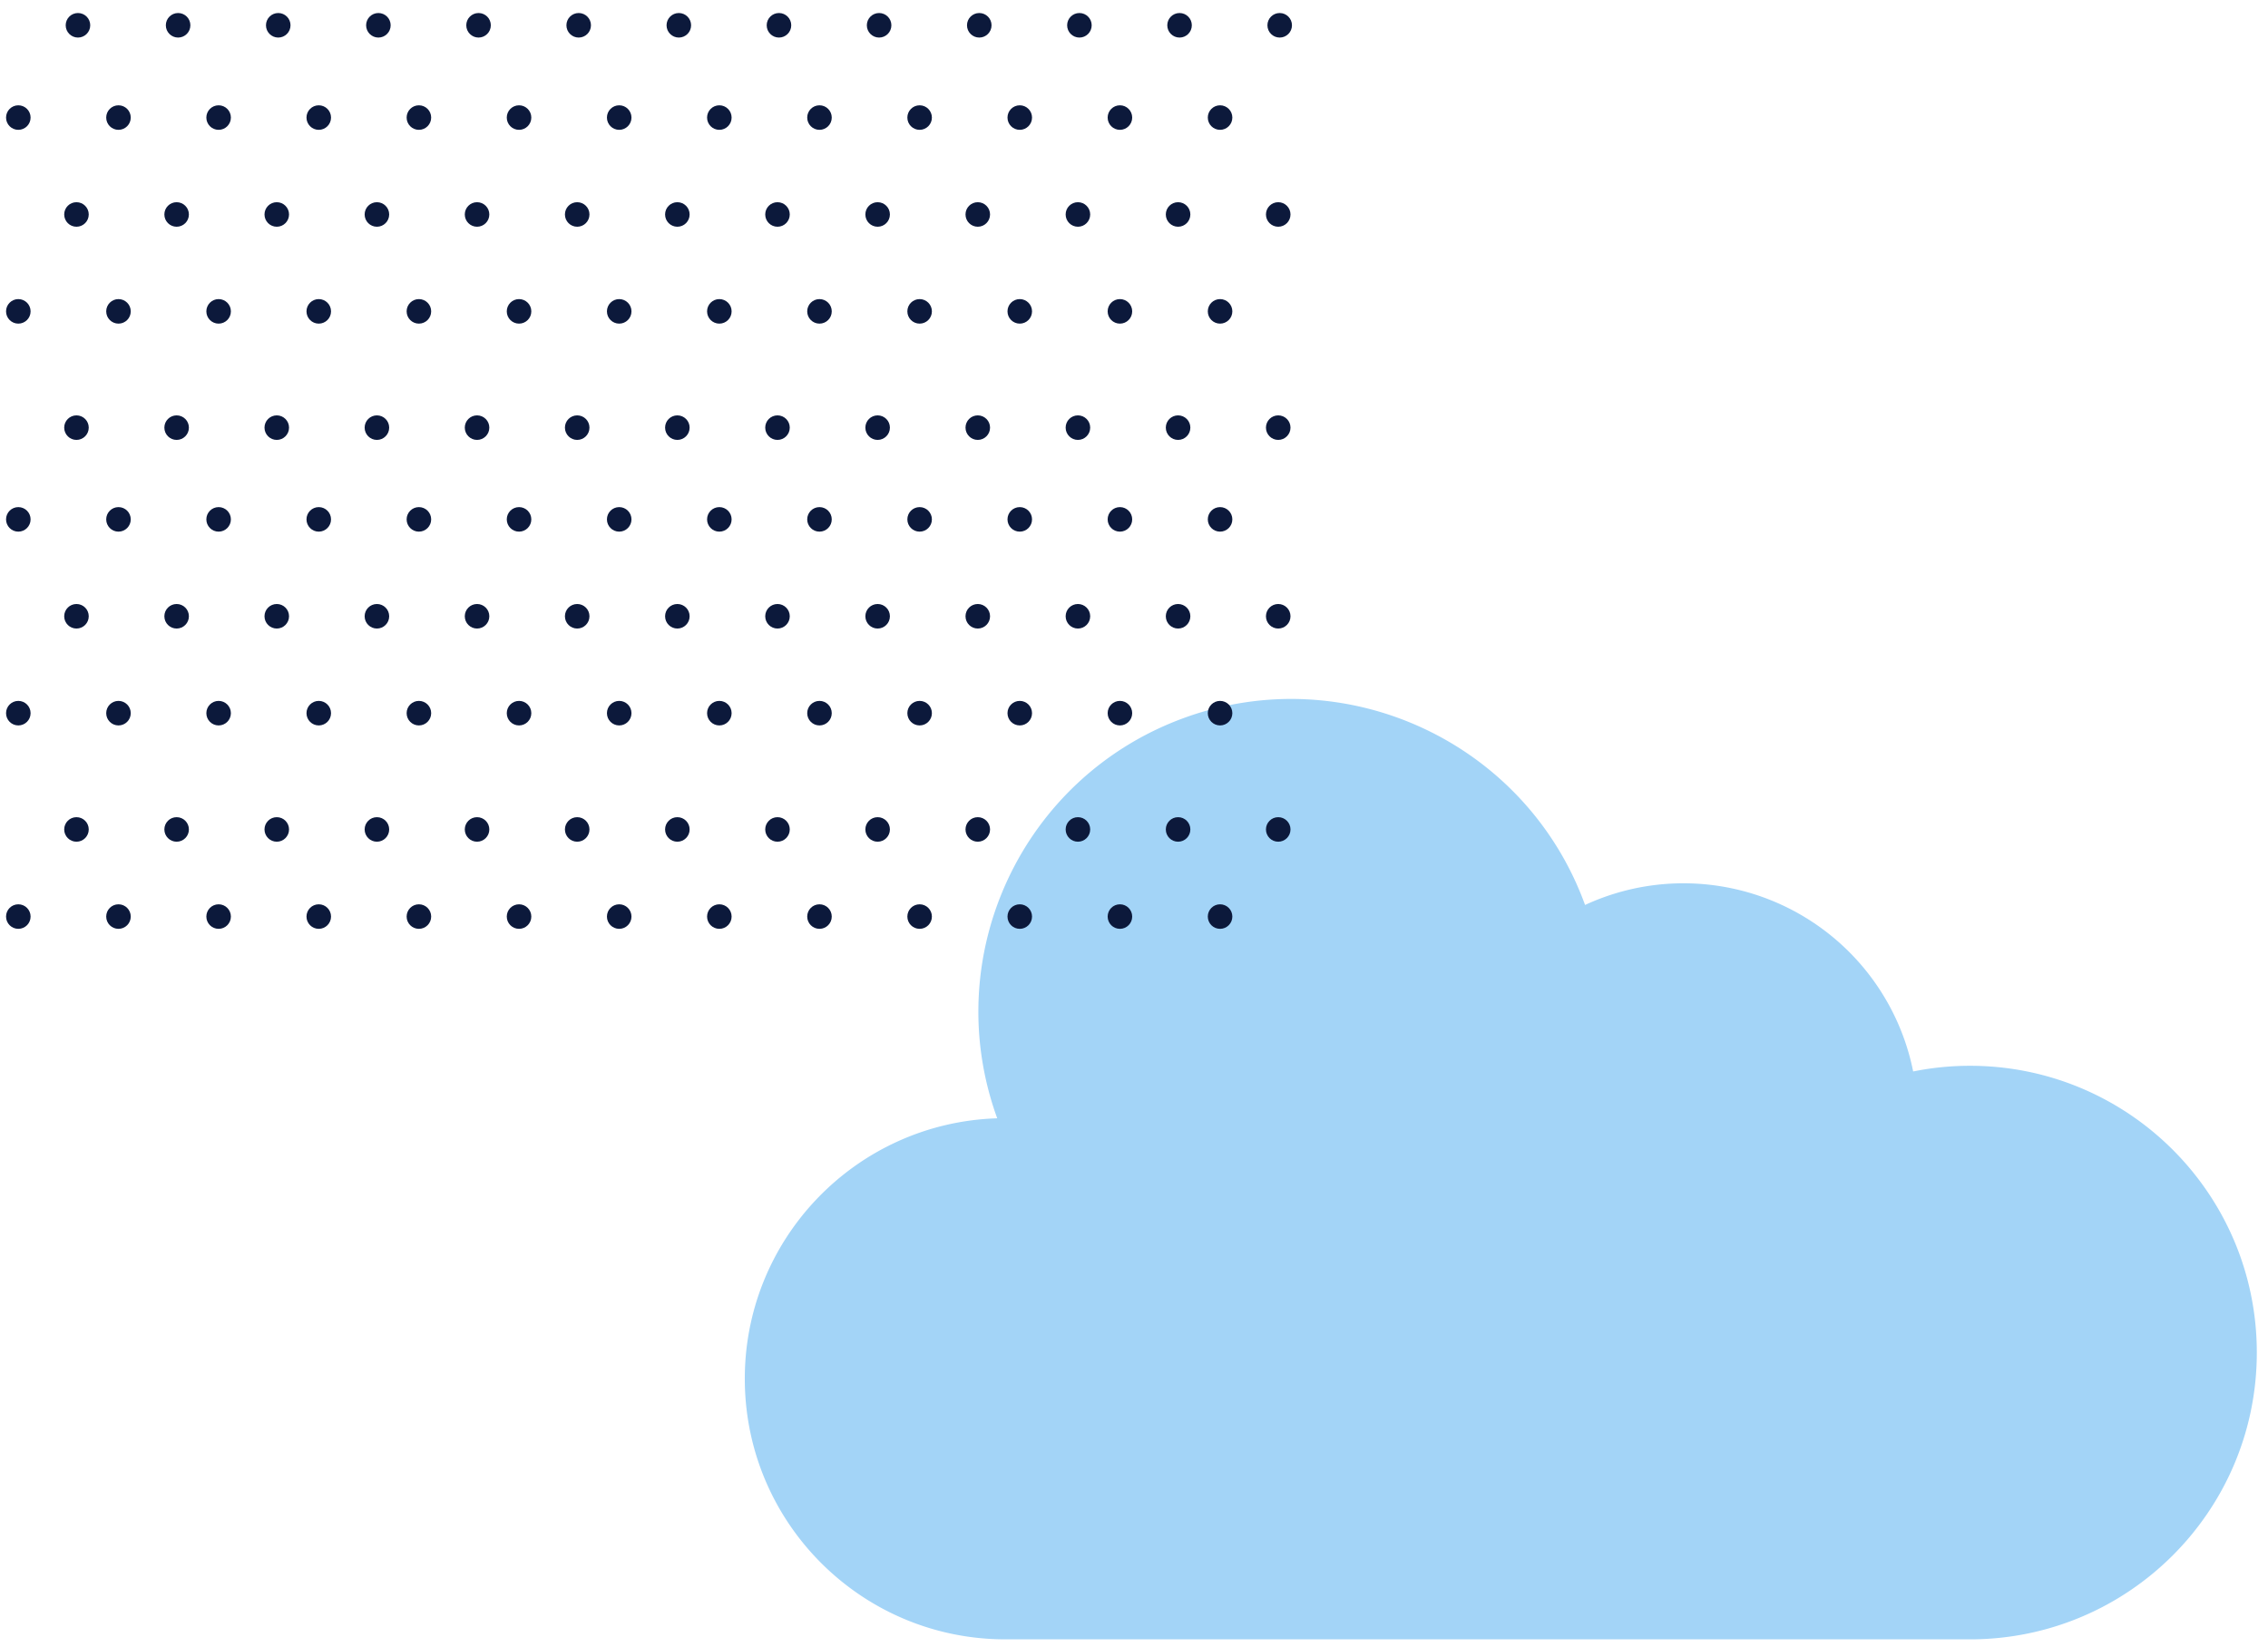 <svg width="117" height="85" fill="none" xmlns="http://www.w3.org/2000/svg">
  <path d="M101.625 54.997c-.984 0-1.966.098-2.93.293a12.085 12.085 0 00-16.926-8.592C78.729 38.324 69.476 34 61.102 37.04c-8.374 3.04-12.698 12.294-9.658 20.667-7.335.232-13.13 6.304-13.02 13.642.11 7.338 6.085 13.233 13.424 13.245h49.777c8.172 0 14.798-6.626 14.798-14.799 0-8.173-6.626-14.798-14.798-14.798z" fill="#A3D4F7"/>
  <circle cx="4.022" cy="1.305" r=".633" fill="#0C193B"/>
  <circle cx="9.188" cy="1.305" r=".633" fill="#0C193B"/>
  <circle cx="14.354" cy="1.305" r=".633" fill="#0C193B"/>
  <circle cx="19.52" cy="1.305" r=".633" fill="#0C193B"/>
  <circle cx="24.687" cy="1.305" r=".633" fill="#0C193B"/>
  <circle cx="29.853" cy="1.305" r=".633" fill="#0C193B"/>
  <circle cx="35.019" cy="1.305" r=".633" fill="#0C193B"/>
  <circle cx="40.185" cy="1.305" r=".633" fill="#0C193B"/>
  <circle cx="45.351" cy="1.305" r=".633" fill="#0C193B"/>
  <circle cx="50.518" cy="1.305" r=".633" fill="#0C193B"/>
  <circle cx="55.684" cy="1.305" r=".633" fill="#0C193B"/>
  <circle cx="60.85" cy="1.305" r=".633" fill="#0C193B"/>
  <circle cx="66.016" cy="1.305" r=".633" fill="#0C193B"/>
  <circle cx=".945" cy="47.297" r=".633" fill="#0C193B"/>
  <circle cx="6.112" cy="47.297" r=".633" fill="#0C193B"/>
  <circle cx="11.278" cy="47.297" r=".633" fill="#0C193B"/>
  <circle cx="16.444" cy="47.297" r=".633" fill="#0C193B"/>
  <circle cx="21.61" cy="47.297" r=".633" fill="#0C193B"/>
  <circle cx="26.776" cy="47.297" r=".633" fill="#0C193B"/>
  <circle cx="31.943" cy="47.297" r=".633" fill="#0C193B"/>
  <circle cx="37.109" cy="47.297" r=".633" fill="#0C193B"/>
  <circle cx="42.275" cy="47.297" r=".633" fill="#0C193B"/>
  <circle cx="47.441" cy="47.297" r=".633" fill="#0C193B"/>
  <circle cx="52.607" cy="47.297" r=".633" fill="#0C193B"/>
  <circle cx="57.774" cy="47.297" r=".633" fill="#0C193B"/>
  <circle cx="62.94" cy="47.297" r=".633" fill="#0C193B"/>
  <circle cx=".945" cy="6.067" r=".633" fill="#0C193B"/>
  <circle cx="6.112" cy="6.067" r=".633" fill="#0C193B"/>
  <circle cx="11.278" cy="6.067" r=".633" fill="#0C193B"/>
  <circle cx="16.444" cy="6.067" r=".633" fill="#0C193B"/>
  <circle cx="21.61" cy="6.067" r=".633" fill="#0C193B"/>
  <circle cx="26.776" cy="6.067" r=".633" fill="#0C193B"/>
  <circle cx="31.943" cy="6.067" r=".633" fill="#0C193B"/>
  <circle cx="37.109" cy="6.067" r=".633" fill="#0C193B"/>
  <circle cx="42.275" cy="6.067" r=".633" fill="#0C193B"/>
  <circle cx="47.441" cy="6.067" r=".633" fill="#0C193B"/>
  <circle cx="52.607" cy="6.067" r=".633" fill="#0C193B"/>
  <circle cx="57.774" cy="6.067" r=".633" fill="#0C193B"/>
  <circle cx="62.94" cy="6.067" r=".633" fill="#0C193B"/>
  <circle cx=".945" cy="26.801" r=".633" fill="#0C193B"/>
  <circle cx="6.112" cy="26.801" r=".633" fill="#0C193B"/>
  <circle cx="11.278" cy="26.801" r=".633" fill="#0C193B"/>
  <circle cx="16.444" cy="26.801" r=".633" fill="#0C193B"/>
  <circle cx="21.61" cy="26.801" r=".633" fill="#0C193B"/>
  <circle cx="26.776" cy="26.801" r=".633" fill="#0C193B"/>
  <circle cx="31.943" cy="26.801" r=".633" fill="#0C193B"/>
  <circle cx="37.109" cy="26.801" r=".633" fill="#0C193B"/>
  <circle cx="42.275" cy="26.801" r=".633" fill="#0C193B"/>
  <circle cx="47.441" cy="26.801" r=".633" fill="#0C193B"/>
  <circle cx="52.607" cy="26.801" r=".633" fill="#0C193B"/>
  <circle cx="57.774" cy="26.801" r=".633" fill="#0C193B"/>
  <circle cx="62.94" cy="26.801" r=".633" fill="#0C193B"/>
  <circle cx="3.945" cy="11.067" r=".633" fill="#0C193B"/>
  <circle cx="9.112" cy="11.067" r=".633" fill="#0C193B"/>
  <circle cx="14.278" cy="11.067" r=".633" fill="#0C193B"/>
  <circle cx="19.444" cy="11.067" r=".633" fill="#0C193B"/>
  <circle cx="24.61" cy="11.067" r=".633" fill="#0C193B"/>
  <circle cx="29.776" cy="11.067" r=".633" fill="#0C193B"/>
  <circle cx="34.943" cy="11.067" r=".633" fill="#0C193B"/>
  <circle cx="40.109" cy="11.067" r=".633" fill="#0C193B"/>
  <circle cx="45.275" cy="11.067" r=".633" fill="#0C193B"/>
  <circle cx="50.441" cy="11.067" r=".633" fill="#0C193B"/>
  <circle cx="55.607" cy="11.067" r=".633" fill="#0C193B"/>
  <circle cx="60.774" cy="11.067" r=".633" fill="#0C193B"/>
  <circle cx="65.94" cy="11.067" r=".633" fill="#0C193B"/>
  <circle cx="3.945" cy="31.801" r=".633" fill="#0C193B"/>
  <circle cx="9.112" cy="31.801" r=".633" fill="#0C193B"/>
  <circle cx="14.278" cy="31.801" r=".633" fill="#0C193B"/>
  <circle cx="19.444" cy="31.801" r=".633" fill="#0C193B"/>
  <circle cx="24.61" cy="31.801" r=".633" fill="#0C193B"/>
  <circle cx="29.776" cy="31.801" r=".633" fill="#0C193B"/>
  <circle cx="34.943" cy="31.801" r=".633" fill="#0C193B"/>
  <circle cx="40.109" cy="31.801" r=".633" fill="#0C193B"/>
  <circle cx="45.275" cy="31.801" r=".633" fill="#0C193B"/>
  <circle cx="50.441" cy="31.801" r=".633" fill="#0C193B"/>
  <circle cx="55.607" cy="31.801" r=".633" fill="#0C193B"/>
  <circle cx="60.774" cy="31.801" r=".633" fill="#0C193B"/>
  <circle cx="65.94" cy="31.801" r=".633" fill="#0C193B"/>
  <circle cx=".945" cy="16.067" r=".633" fill="#0C193B"/>
  <circle cx="6.112" cy="16.067" r=".633" fill="#0C193B"/>
  <circle cx="11.278" cy="16.067" r=".633" fill="#0C193B"/>
  <circle cx="16.444" cy="16.067" r=".633" fill="#0C193B"/>
  <circle cx="21.61" cy="16.067" r=".633" fill="#0C193B"/>
  <circle cx="26.776" cy="16.067" r=".633" fill="#0C193B"/>
  <circle cx="31.943" cy="16.067" r=".633" fill="#0C193B"/>
  <circle cx="37.109" cy="16.067" r=".633" fill="#0C193B"/>
  <circle cx="42.275" cy="16.067" r=".633" fill="#0C193B"/>
  <circle cx="47.441" cy="16.067" r=".633" fill="#0C193B"/>
  <circle cx="52.607" cy="16.067" r=".633" fill="#0C193B"/>
  <circle cx="57.774" cy="16.067" r=".633" fill="#0C193B"/>
  <circle cx="62.94" cy="16.067" r=".633" fill="#0C193B"/>
  <circle cx=".945" cy="36.801" r=".633" fill="#0C193B"/>
  <circle cx="6.112" cy="36.801" r=".633" fill="#0C193B"/>
  <circle cx="11.278" cy="36.801" r=".633" fill="#0C193B"/>
  <circle cx="16.444" cy="36.801" r=".633" fill="#0C193B"/>
  <circle cx="21.61" cy="36.801" r=".633" fill="#0C193B"/>
  <circle cx="26.776" cy="36.801" r=".633" fill="#0C193B"/>
  <circle cx="31.943" cy="36.801" r=".633" fill="#0C193B"/>
  <circle cx="37.109" cy="36.801" r=".633" fill="#0C193B"/>
  <circle cx="42.275" cy="36.801" r=".633" fill="#0C193B"/>
  <circle cx="47.441" cy="36.801" r=".633" fill="#0C193B"/>
  <circle cx="52.607" cy="36.801" r=".633" fill="#0C193B"/>
  <circle cx="57.774" cy="36.801" r=".633" fill="#0C193B"/>
  <circle cx="62.94" cy="36.801" r=".633" fill="#0C193B"/>
  <circle cx="3.945" cy="22.067" r=".633" fill="#0C193B"/>
  <circle cx="9.112" cy="22.067" r=".633" fill="#0C193B"/>
  <circle cx="14.278" cy="22.067" r=".633" fill="#0C193B"/>
  <circle cx="19.444" cy="22.067" r=".633" fill="#0C193B"/>
  <circle cx="24.61" cy="22.067" r=".633" fill="#0C193B"/>
  <circle cx="29.776" cy="22.067" r=".633" fill="#0C193B"/>
  <circle cx="34.943" cy="22.067" r=".633" fill="#0C193B"/>
  <circle cx="40.109" cy="22.067" r=".633" fill="#0C193B"/>
  <circle cx="45.275" cy="22.067" r=".633" fill="#0C193B"/>
  <circle cx="50.441" cy="22.067" r=".633" fill="#0C193B"/>
  <circle cx="55.607" cy="22.067" r=".633" fill="#0C193B"/>
  <circle cx="60.774" cy="22.067" r=".633" fill="#0C193B"/>
  <circle cx="65.94" cy="22.067" r=".633" fill="#0C193B"/>
  <circle cx="3.945" cy="42.801" r=".633" fill="#0C193B"/>
  <circle cx="9.112" cy="42.801" r=".633" fill="#0C193B"/>
  <circle cx="14.278" cy="42.801" r=".633" fill="#0C193B"/>
  <circle cx="19.444" cy="42.801" r=".633" fill="#0C193B"/>
  <circle cx="24.61" cy="42.801" r=".633" fill="#0C193B"/>
  <circle cx="29.776" cy="42.801" r=".633" fill="#0C193B"/>
  <circle cx="34.943" cy="42.801" r=".633" fill="#0C193B"/>
  <circle cx="40.109" cy="42.801" r=".633" fill="#0C193B"/>
  <circle cx="45.275" cy="42.801" r=".633" fill="#0C193B"/>
  <circle cx="50.441" cy="42.801" r=".633" fill="#0C193B"/>
  <circle cx="55.607" cy="42.801" r=".633" fill="#0C193B"/>
  <circle cx="60.774" cy="42.801" r=".633" fill="#0C193B"/>
  <circle cx="65.94" cy="42.801" r=".633" fill="#0C193B"/>
</svg>
